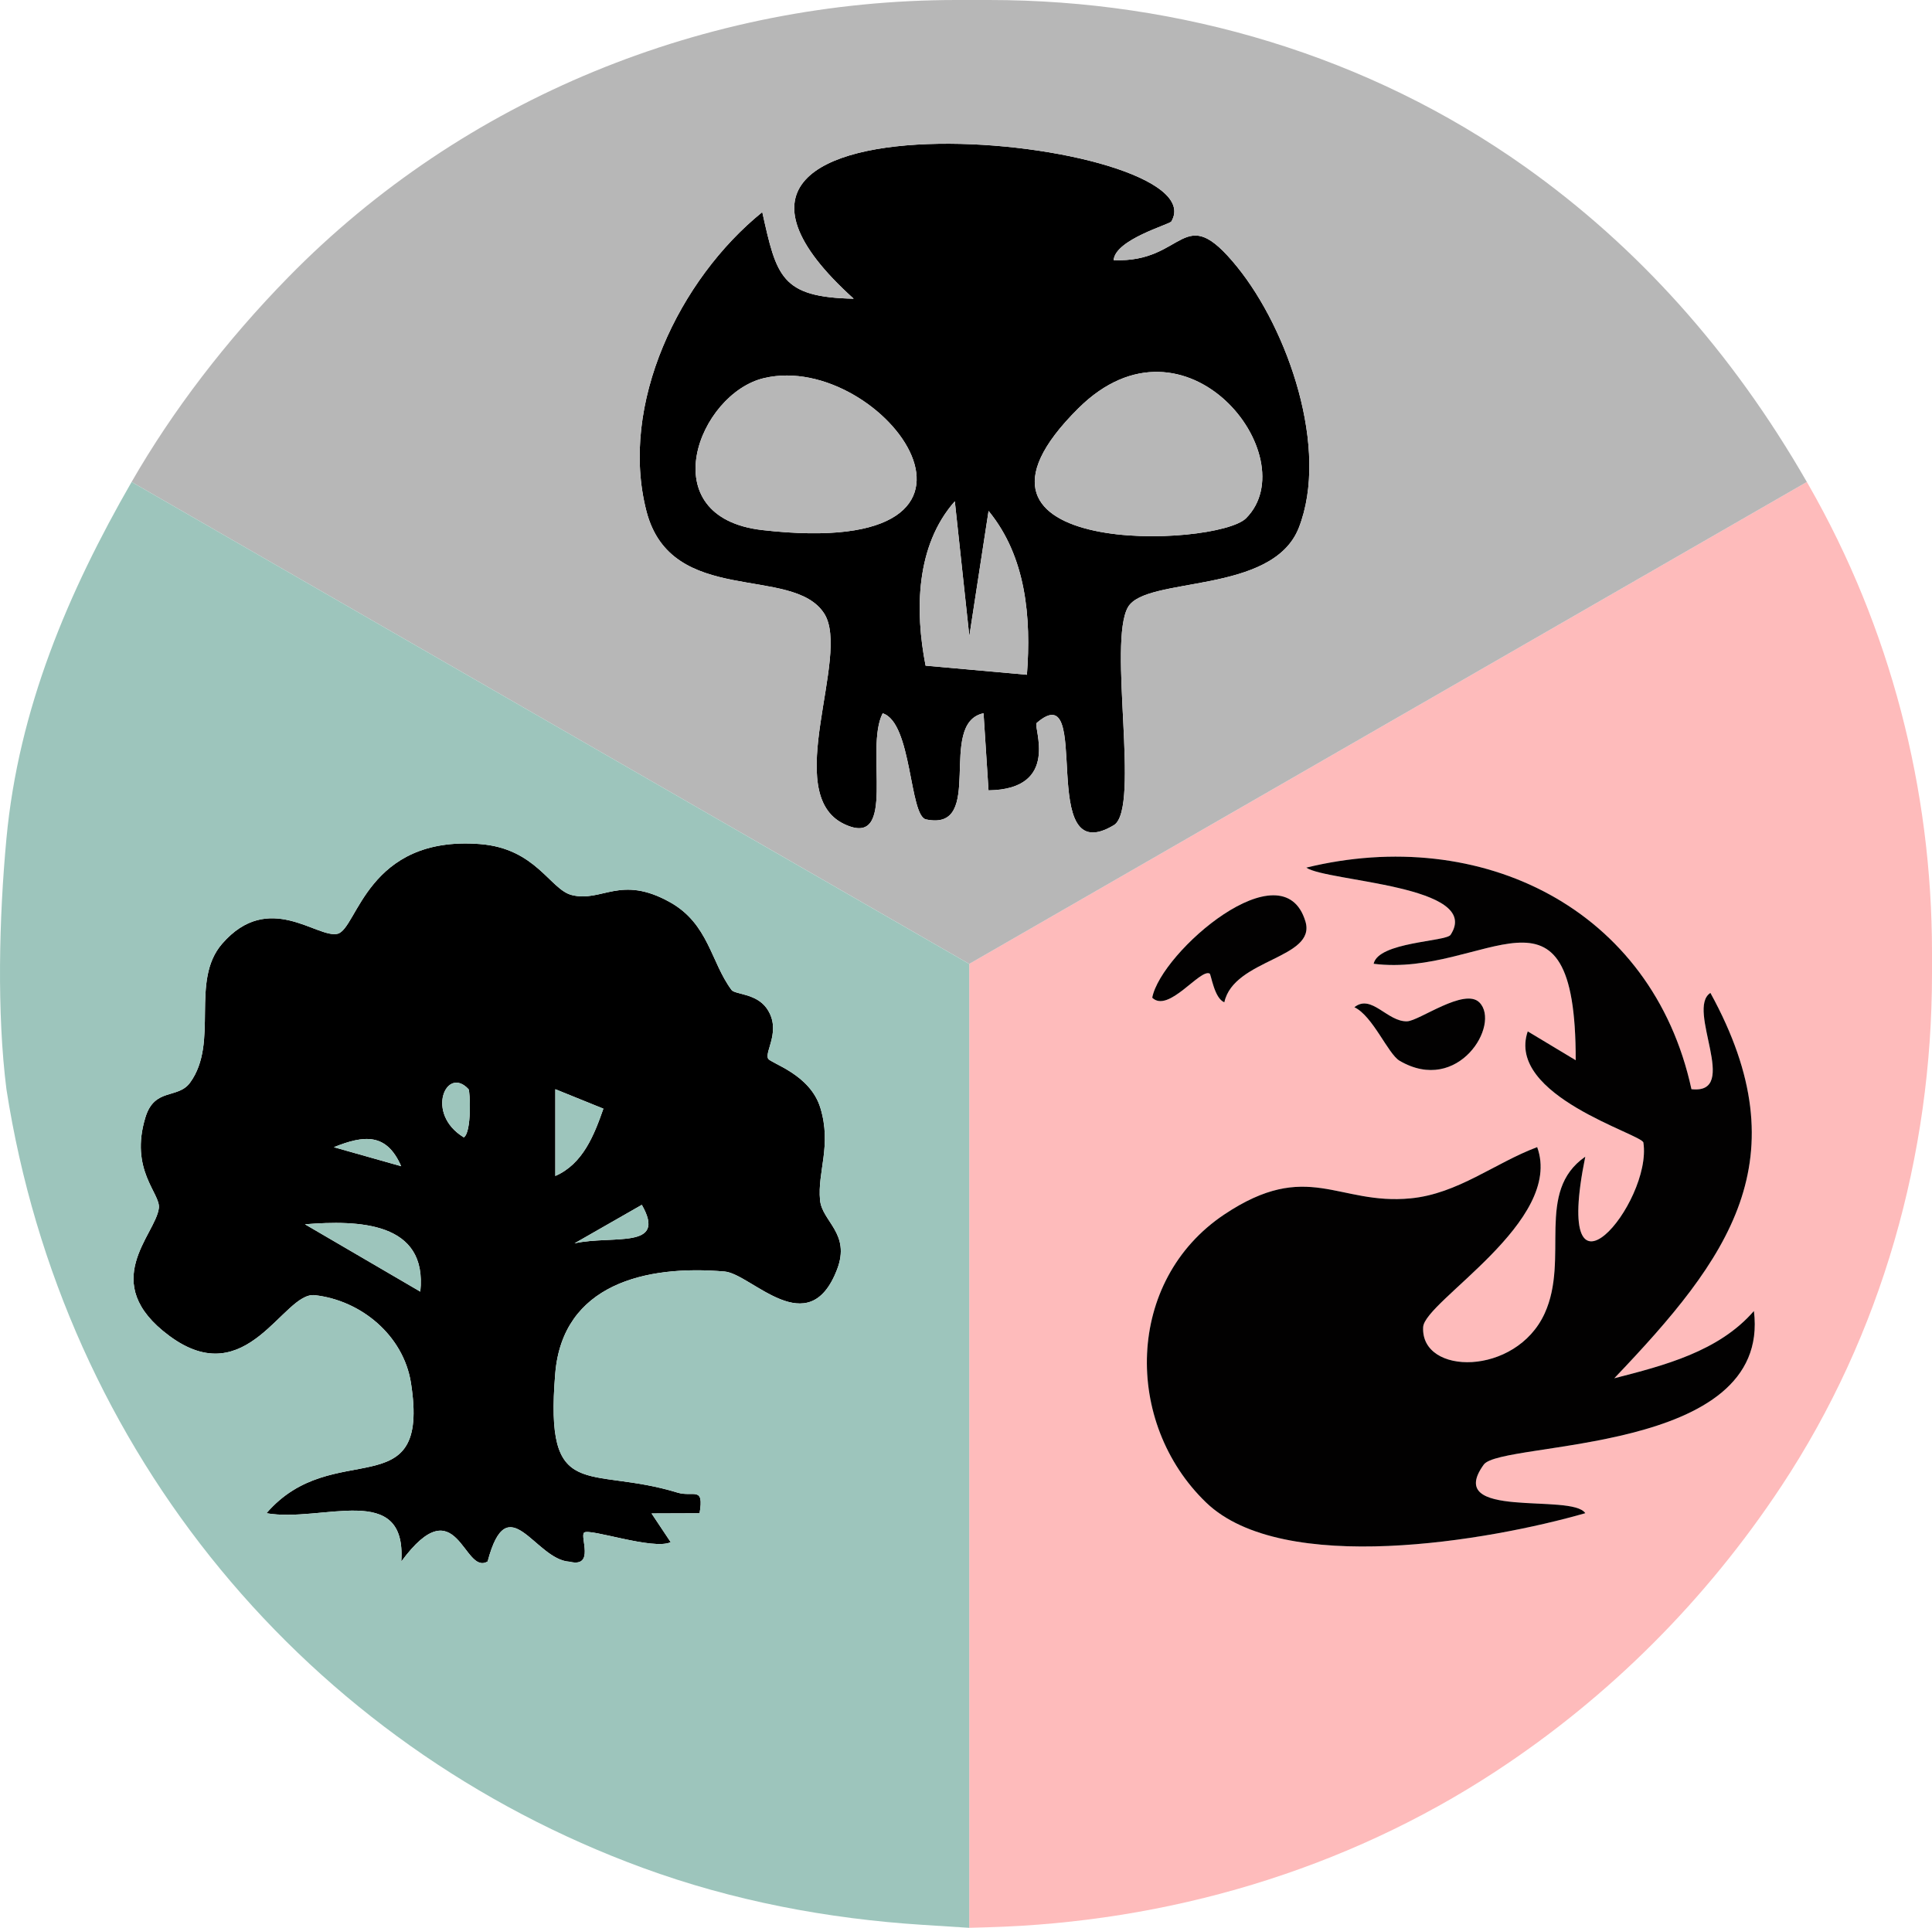 <?xml version="1.0" encoding="UTF-8"?>
<svg id="Layer_1" data-name="Layer 1" xmlns="http://www.w3.org/2000/svg" viewBox="0 0 200.42 200">
  <defs>
    <style>
      .cls-1 {
        fill: #9dc5bc;
      }

      .cls-2 {
        fill: #febbbb;
      }

      .cls-3 {
        fill: #020101;
      }

      .cls-4 {
        fill: #b7b7b7;
      }
    </style>
  </defs>
  <path class="cls-2" d="M200.42,98.81v2.215c0,18.842-5.224,37.414-15.611,53.134-7.822,11.838-17.892,21.91-29.664,29.624-15.659,10.261-34.013,15.644-52.728,16.164l-1.873.052v-100l86.892-50c.072.125.144.25.215.375,8.43,14.738,12.769,31.457,12.769,48.435ZM175.466,112.997c-4.069-18.763-21.831-27.416-39.959-22.984,2.142,1.467,18.346,1.828,14.971,6.972-.468.713-7.495.727-7.981,3.003,11.55,1.461,20.984-10.597,20.962,10.006l-4.976-2.994c-2.288,6.685,11.865,10.661,11.997,11.536.951,6.286-9.544,18.732-6.028,1.463-5.238,3.626-1.602,10.554-4.217,16.267-2.982,6.516-12.879,6.453-12.6,1.409.149-2.692,14.622-10.962,11.828-18.67-4.401,1.649-8.225,4.844-13.132,5.317-7.564.729-10.672-4.11-19.328,1.672-10.264,6.856-10.466,21.628-1.877,29.89,7.955,7.653,29.304,3.977,39.328,1.101-1.36-2.124-14.735.753-10.533-5.04,1.812-2.499,29.89-.968,28.025-15.94-3.638,4.202-9.322,5.657-14.487,6.983,11.87-12.445,19.481-22.657,9.973-39.98-2.584,1.657,3.153,10.565-1.968,9.988ZM125.487,101.003c.147.079.486,2.597,1.524,2.976.977-4.504,9.572-4.518,8.41-8.385-2.335-7.775-14.986,3.162-15.893,7.913,1.673,1.639,4.97-3.039,5.959-2.504ZM153.474,104.002c-1.542-1.568-6.238,1.899-7.492,1.952-2.056.086-3.71-2.887-5.483-1.459,1.918.905,3.487,4.851,4.696,5.557,6.088,3.559,10.504-3.788,8.279-6.05Z"/>
  <g>
    <path class="cls-3" d="M181.948,136.005c-3.638,4.202-9.322,5.657-14.487,6.983,11.87-12.445,19.481-22.657,9.973-39.98-2.584,1.657,3.153,10.565-1.968,9.988-4.069-18.763-21.831-27.416-39.959-22.984,2.142,1.467,18.346,1.828,14.971,6.972-.468.713-7.495.727-7.981,3.003,11.55,1.461,20.984-10.597,20.962,10.006l-4.976-2.994c-2.288,6.685,11.865,10.661,11.997,11.537.951,6.286-9.544,18.732-6.028,1.464-5.237,3.626-1.602,10.554-4.217,16.267-2.982,6.516-12.879,6.453-12.6,1.409.149-2.692,14.622-10.962,11.828-18.67-4.401,1.649-8.225,4.844-13.132,5.317-7.564.729-10.672-4.11-19.328,1.672-10.264,6.856-10.466,21.628-1.877,29.89,7.956,7.653,29.304,3.977,39.328,1.101-1.36-2.124-14.735.753-10.533-5.041,1.812-2.499,29.89-.968,28.025-15.94Z"/>
    <path class="cls-3" d="M125.487,101.003c.147.079.486,2.597,1.524,2.976.977-4.504,9.572-4.518,8.41-8.385-2.335-7.775-14.986,3.162-15.893,7.913,1.674,1.639,4.97-3.039,5.959-2.504Z"/>
    <path class="cls-3" d="M145.195,110.052c6.088,3.559,10.504-3.788,8.279-6.05-1.542-1.568-6.238,1.899-7.492,1.952-2.056.086-3.71-2.887-5.483-1.459,1.918.905,3.487,4.851,4.696,5.557Z"/>
  </g>
  <path d="M121.51,22.98c-.184.31-5.819,1.86-5.985,4.009,7.524.323,7.095-6.357,12.809.691,5.286,6.521,9.587,18.892,6.407,27.06-2.722,6.992-15.857,4.999-17.728,8.251-2.096,3.643,1.265,20.675-1.413,22.583-8.262,5.033-2.076-15.762-8.063-10.565-.39.339,2.545,6.881-4.99,6.986l-.517-8c-4.903,1.034.292,12.326-5.967,11.014-1.744-.365-1.445-10.055-4.496-11.007-1.92,3.684,1.608,14.154-3.998,11.488-6.611-3.143.739-17.461-2.07-21.841-3.263-5.089-15.871-.648-18.44-10.622-2.858-11.093,3.417-24.073,12.017-31.021,1.487,6.684,1.936,8.831,9.482,8.983-25.838-23.295,38.216-16.888,32.952-8.009ZM79.284,39.219c-6.823,1.585-11.773,14.447-.205,15.773,28.609,3.281,12.601-18.652.205-15.773ZM129.266,53.76c6.289-6.325-6.249-22.456-17.388-11.411-15.758,15.625,14.358,14.459,17.388,11.411ZM100.556,65.993l-1.506-13.987c-4.056,4.593-4.15,11.335-3.033,17.052l10.512.944c.449-5.91-.065-12.226-3.978-16.996l-1.996,12.987Z"/>
  <path d="M75.886,102.702c.35.472,2.541.352,3.634,1.885,1.615,2.266-.235,4.502.163,5.24.271.503,4.357,1.603,5.423,5.121,1.186,3.912-.32,6.603-.038,9.558.214,2.236,3.201,3.451,1.768,7.189-2.95,7.696-8.891.459-11.663.218-8.211-.712-16.809,1.331-17.574,10.582-1.121,13.559,3.371,9.506,12.679,12.354,1.645.503,2.784-.732,2.294,2.144l-4.982.018,1.986,2.982c-1.788.857-8.411-1.47-8.979-.993-.467.392,1.147,3.67-1.51,3.019-3.588-.191-6.408-7.935-8.502-.027-2.519,1.524-3.122-7.902-8.956.006.557-8.4-8.185-3.996-13.989-5.01,6.94-8.051,17.054-.392,14.991-13.514-.771-4.903-5.139-8.564-9.979-9.107-3.269-.367-7.001,10.216-15.093,4.217-7.469-5.538-1.409-10.456-1.079-13.26.178-1.516-3.067-3.943-1.392-9.415.951-3.105,3.37-1.86,4.63-3.593,3.052-4.197-.044-10.533,3.331-14.415,4.835-5.559,9.863-.504,11.974-1.028,2.055-.51,3.041-10.203,14.747-9.308,5.848.447,7.293,4.736,9.55,5.293,3.146.777,5.033-2.13,10.174.737,4.02,2.242,4.239,6.209,6.391,9.106ZM48.603,112.995c-2.301-2.494-4.535,2.549-.489,5.0.835-.517.659-4.815.489-5ZM62.594,115.02l-4.986-2.02 0,8.999c2.867-1.25,4.029-4.243,4.986-6.98ZM41.616,120.988c-1.518-3.491-3.868-3.225-6.983-1.974l6.983,1.974ZM66.58,124.996l-6.98,3.992c3.97-.878,9.652.685,6.98-3.992ZM43.602,134c.766-7.268-6.432-7.428-11.968-6.988l11.968,6.988Z"/>
  <g>
    <path class="cls-4" d="M158.19,17.294C142.004,5.804,122.464,0,102.615,0h-3.377c-26.009,0-51.127,10.171-69.326,28.752-6.474,6.609-12.017,13.868-16.26,21.248l86.892,50,86.892-50c-7.796-13.562-17.569-24.418-29.245-32.706ZM134.741,54.74c-2.722,6.992-15.857,4.999-17.728,8.251-2.096,3.643,1.265,20.675-1.413,22.583-8.262,5.033-2.076-15.762-8.063-10.565-.39.339,2.545,6.882-4.99,6.986l-.517-8c-4.903,1.034.292,12.326-5.967,11.014-1.744-.365-1.445-10.055-4.496-11.007-1.92,3.684,1.608,14.154-3.998,11.488-6.611-3.143.739-17.461-2.07-21.841-3.263-5.089-15.87-.648-18.44-10.622-2.858-11.094,3.417-24.073,12.017-31.021,1.487,6.684,1.936,8.831,9.482,8.983-25.838-23.295,38.216-16.888,32.952-8.009-.184.31-5.819,1.86-5.985,4.009,7.524.323,7.095-6.357,12.809.691,5.286,6.521,9.587,18.892,6.407,27.06Z"/>
    <path class="cls-4" d="M111.878,42.349c-15.758,15.625,14.358,14.459,17.388,11.411,6.289-6.325-6.249-22.456-17.388-11.411Z"/>
    <path class="cls-4" d="M79.284,39.219c-6.823,1.585-11.773,14.447-.205,15.773,28.609,3.281,12.601-18.652.205-15.773Z"/>
    <path class="cls-4" d="M100.556,65.993l-1.506-13.987c-4.056,4.593-4.15,11.335-3.032,17.052l10.512.944c.449-5.91-.065-12.226-3.978-16.996l-1.996,12.987Z"/>
  </g>
  <g>
    <path class="cls-1" d="M13.651,50C7.077,61.434,1.93,73.501.667,87c-.774,8.272-.997,18.111,0,26,5.882,37.827,31.324,68.071,66.035,80.788,9.309,3.411,19.114,5.273,29.008,5.904l4.833.308v-100L13.651,50ZM86.836,131.696c-2.95,7.696-8.891.459-11.663.218-8.211-.712-16.809,1.331-17.574,10.582-1.121,13.559,3.371,9.506,12.679,12.354,1.645.503,2.784-.732,2.294,2.143l-4.982.018,1.986,2.982c-1.788.857-8.411-1.47-8.979-.993-.467.392,1.147,3.67-1.51,3.019-3.588-.191-6.408-7.935-8.501-.027-2.519,1.524-3.122-7.902-8.956.006.557-8.4-8.185-3.996-13.989-5.01,6.94-8.051,17.054-.392,14.991-13.514-.771-4.903-5.139-8.564-9.979-9.107-3.269-.367-7.001,10.216-15.093,4.217-7.469-5.538-1.409-10.456-1.079-13.26.178-1.516-3.067-3.943-1.392-9.415.951-3.105,3.37-1.86,4.63-3.593,3.052-4.197-.044-10.533,3.331-14.415,4.834-5.559,9.863-.504,11.974-1.028,2.055-.51,3.041-10.203,14.747-9.308,5.848.447,7.293,4.736,9.55,5.293,3.146.777,5.033-2.13,10.174.737,4.02,2.242,4.239,6.209,6.391,9.106.35.472,2.541.352,3.634,1.885,1.615,2.266-.235,4.502.163,5.24.271.503,4.357,1.602,5.423,5.121,1.186,3.912-.32,6.603-.038,9.558.214,2.236,3.201,3.451,1.768,7.189Z"/>
    <path class="cls-1" d="M31.634,127.012l11.968,6.988c.766-7.268-6.432-7.428-11.968-6.988Z"/>
    <path class="cls-1" d="M57.608,113v8.999c2.867-1.25,4.029-4.243,4.986-6.98l-4.986-2.02Z"/>
    <path class="cls-1" d="M59.6,128.988c3.97-.878,9.652.685,6.98-3.992l-6.98,3.992Z"/>
    <path class="cls-1" d="M34.633,119.015l6.983,1.974c-1.518-3.491-3.868-3.225-6.983-1.974Z"/>
    <path class="cls-1" d="M48.114,117.995c.834-.517.659-4.815.489-5-2.301-2.494-4.535,2.549-.489,5Z"/>
  </g>
</svg>
